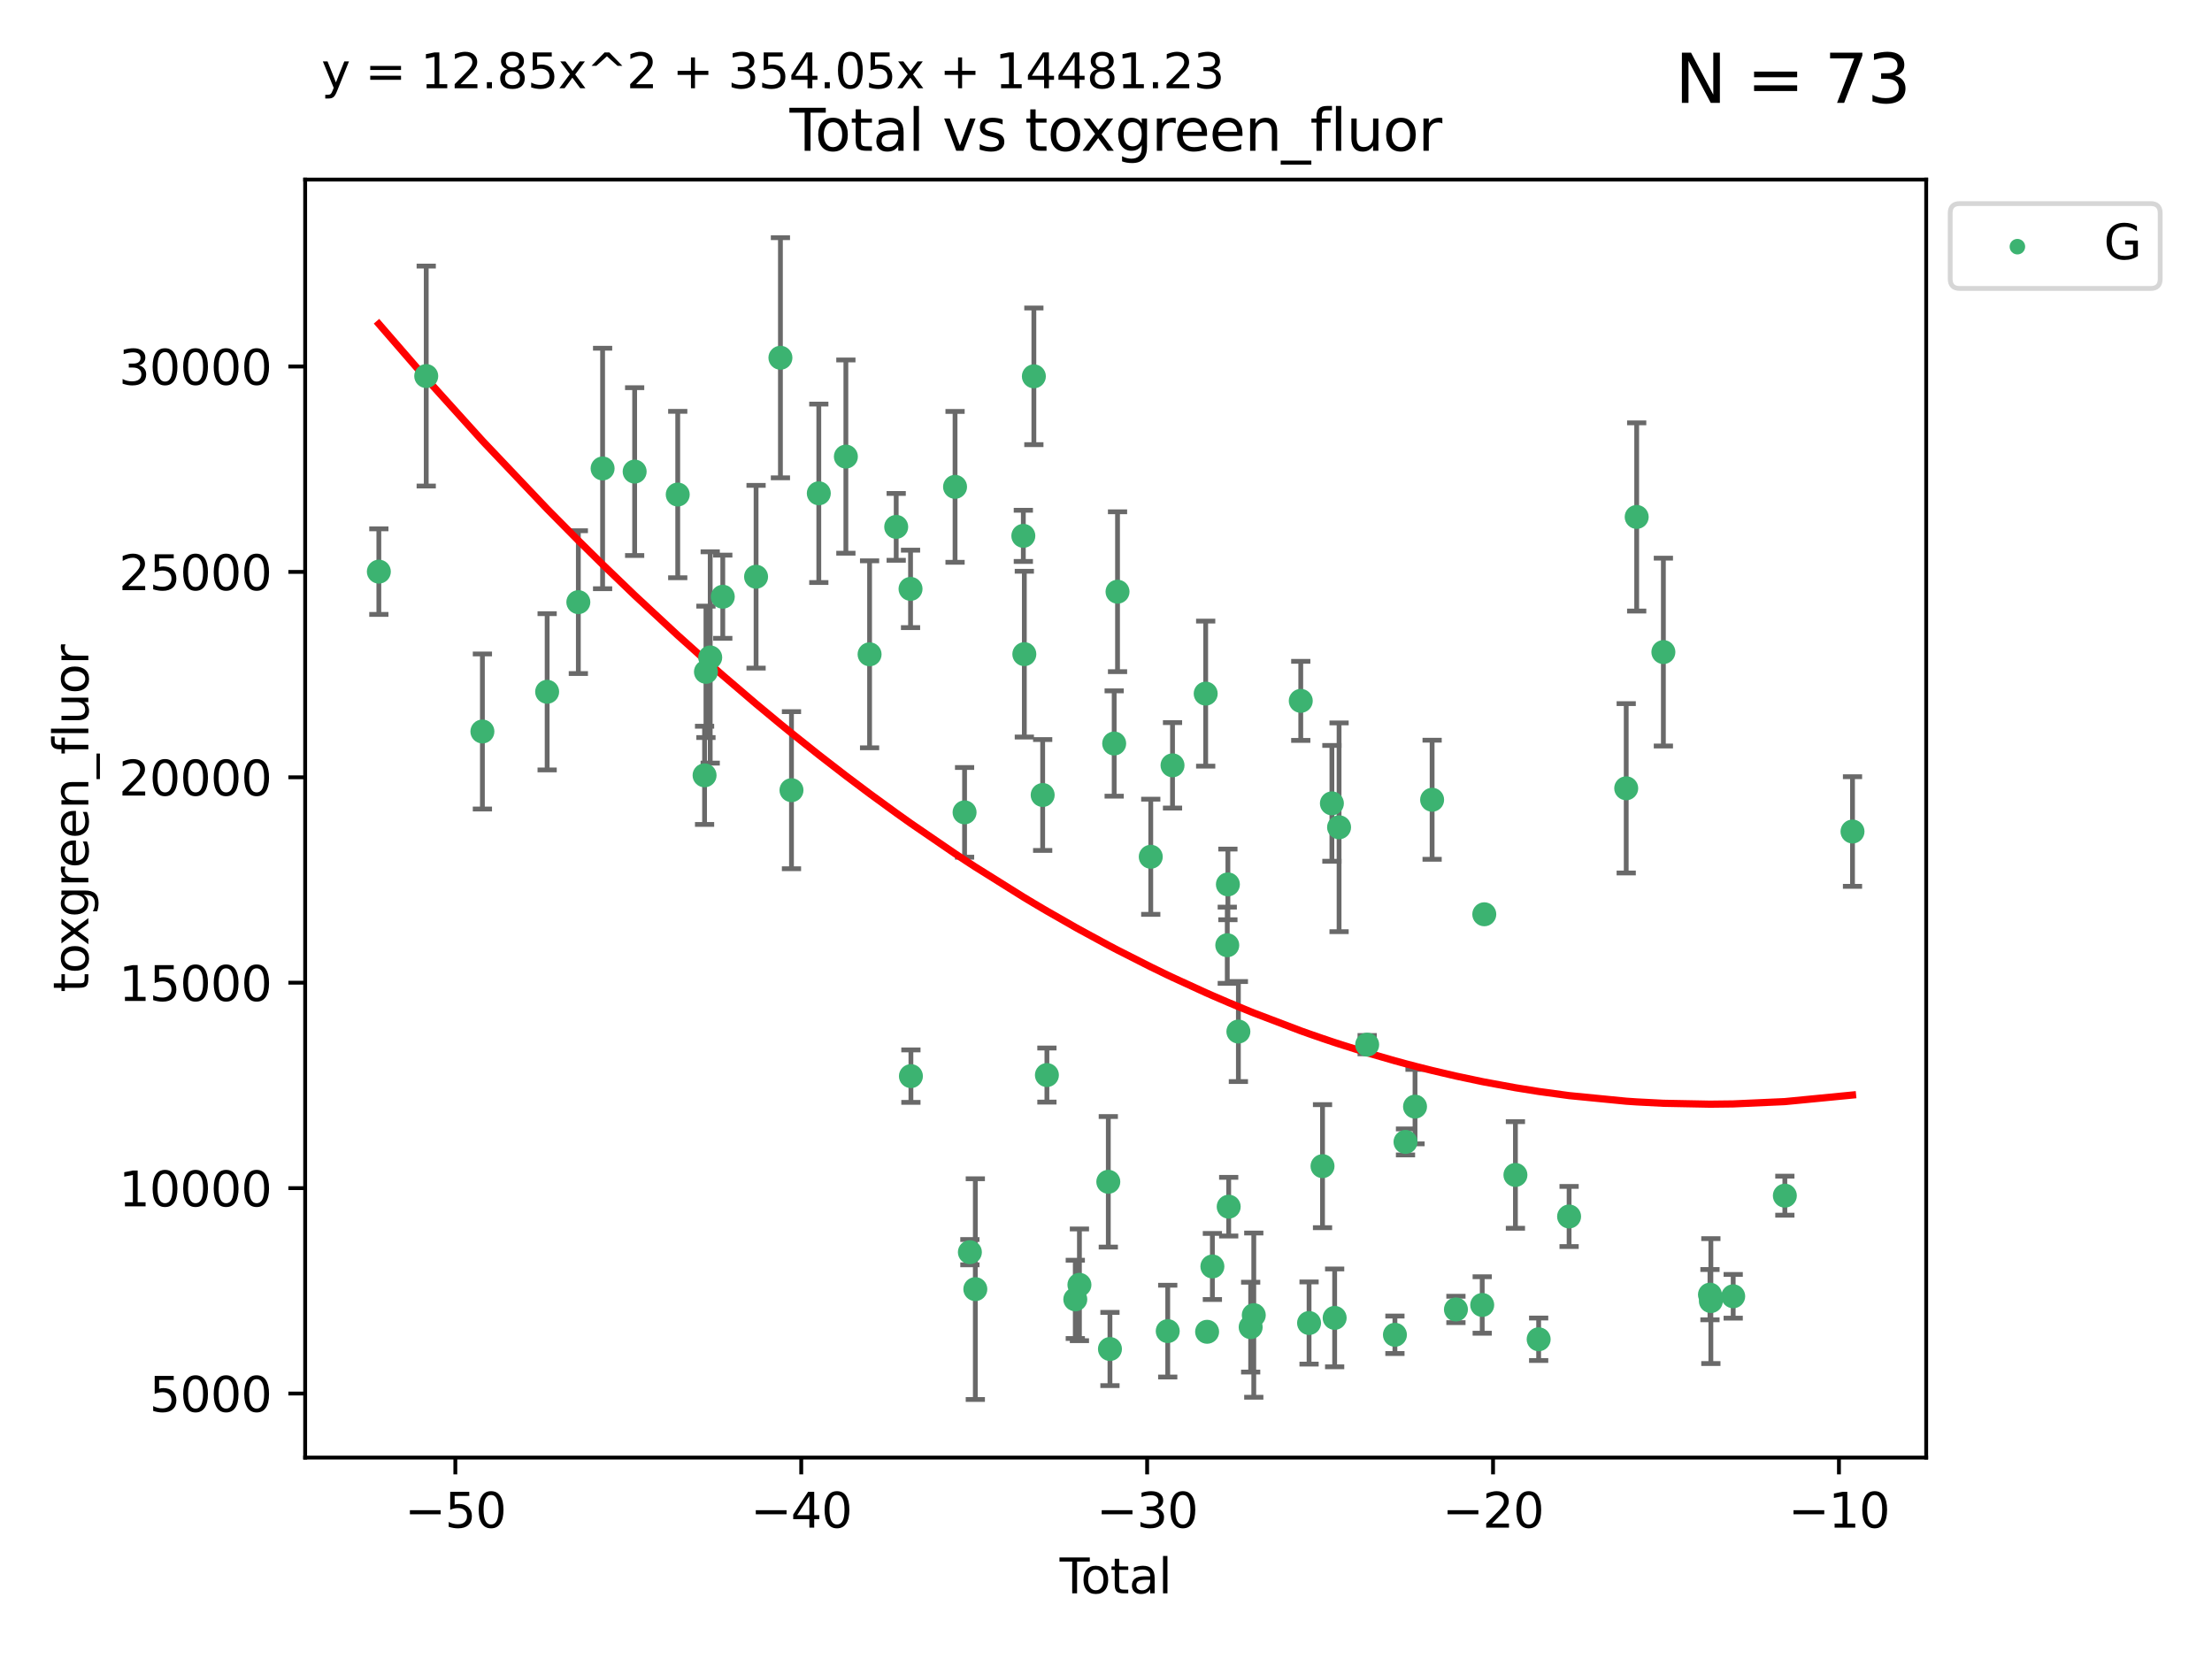 <?xml version="1.0" encoding="utf-8" standalone="no"?>
<!DOCTYPE svg PUBLIC "-//W3C//DTD SVG 1.1//EN"
  "http://www.w3.org/Graphics/SVG/1.1/DTD/svg11.dtd">
<svg xmlns:xlink="http://www.w3.org/1999/xlink" width="460.8pt" height="345.6pt" viewBox="0 0 460.8 345.6" xmlns="http://www.w3.org/2000/svg" version="1.1">
 <defs>
  <style type="text/css">*{stroke-linejoin: round; stroke-linecap: butt}</style>
 </defs>
 <g id="figure_1">
  <g id="patch_1">
   <path d="M 0 345.6 
L 460.8 345.6 
L 460.8 0 
L 0 0 
z
" style="fill: #ffffff"/>
  </g>
  <g id="axes_1">
   <g id="patch_2">
    <path d="M 63.571 303.64 
L 401.26 303.64 
L 401.26 37.411 
L 63.571 37.411 
z
" style="fill: #ffffff"/>
   </g>
   <g id="PathCollection_1">
    <defs>
     <path id="ma6e0d6c8f4" d="M 0 1.118 
C 0.297 1.118 0.581 1 0.791 0.791 
C 1 0.581 1.118 0.297 1.118 0 
C 1.118 -0.297 1 -0.581 0.791 -0.791 
C 0.581 -1 0.297 -1.118 0 -1.118 
C -0.297 -1.118 -0.581 -1 -0.791 -0.791 
C -1 -0.581 -1.118 -0.297 -1.118 0 
C -1.118 0.297 -1 0.581 -0.791 0.791 
C -0.581 1 -0.297 1.118 0 1.118 
z
" style="stroke: #3cb371"/>
    </defs>
    <g clip-path="url(#p714e64e20a)">
     <use xlink:href="#ma6e0d6c8f4" x="78.921" y="119.081" style="fill: #3cb371; stroke: #3cb371"/>
     <use xlink:href="#ma6e0d6c8f4" x="88.792" y="78.341" style="fill: #3cb371; stroke: #3cb371"/>
     <use xlink:href="#ma6e0d6c8f4" x="100.493" y="152.382" style="fill: #3cb371; stroke: #3cb371"/>
     <use xlink:href="#ma6e0d6c8f4" x="113.98" y="144.112" style="fill: #3cb371; stroke: #3cb371"/>
     <use xlink:href="#ma6e0d6c8f4" x="120.479" y="125.437" style="fill: #3cb371; stroke: #3cb371"/>
     <use xlink:href="#ma6e0d6c8f4" x="125.533" y="97.589" style="fill: #3cb371; stroke: #3cb371"/>
     <use xlink:href="#ma6e0d6c8f4" x="132.209" y="98.241" style="fill: #3cb371; stroke: #3cb371"/>
     <use xlink:href="#ma6e0d6c8f4" x="141.185" y="103.021" style="fill: #3cb371; stroke: #3cb371"/>
     <use xlink:href="#ma6e0d6c8f4" x="146.775" y="161.515" style="fill: #3cb371; stroke: #3cb371"/>
     <use xlink:href="#ma6e0d6c8f4" x="147.063" y="139.956" style="fill: #3cb371; stroke: #3cb371"/>
     <use xlink:href="#ma6e0d6c8f4" x="147.95" y="136.96" style="fill: #3cb371; stroke: #3cb371"/>
     <use xlink:href="#ma6e0d6c8f4" x="150.568" y="124.311" style="fill: #3cb371; stroke: #3cb371"/>
     <use xlink:href="#ma6e0d6c8f4" x="157.504" y="120.145" style="fill: #3cb371; stroke: #3cb371"/>
     <use xlink:href="#ma6e0d6c8f4" x="162.577" y="74.527" style="fill: #3cb371; stroke: #3cb371"/>
     <use xlink:href="#ma6e0d6c8f4" x="164.88" y="164.609" style="fill: #3cb371; stroke: #3cb371"/>
     <use xlink:href="#ma6e0d6c8f4" x="170.572" y="102.764" style="fill: #3cb371; stroke: #3cb371"/>
     <use xlink:href="#ma6e0d6c8f4" x="176.212" y="95.117" style="fill: #3cb371; stroke: #3cb371"/>
     <use xlink:href="#ma6e0d6c8f4" x="181.15" y="136.304" style="fill: #3cb371; stroke: #3cb371"/>
     <use xlink:href="#ma6e0d6c8f4" x="186.695" y="109.759" style="fill: #3cb371; stroke: #3cb371"/>
     <use xlink:href="#ma6e0d6c8f4" x="189.682" y="122.676" style="fill: #3cb371; stroke: #3cb371"/>
     <use xlink:href="#ma6e0d6c8f4" x="189.76" y="224.177" style="fill: #3cb371; stroke: #3cb371"/>
     <use xlink:href="#ma6e0d6c8f4" x="198.955" y="101.42" style="fill: #3cb371; stroke: #3cb371"/>
     <use xlink:href="#ma6e0d6c8f4" x="200.939" y="169.228" style="fill: #3cb371; stroke: #3cb371"/>
     <use xlink:href="#ma6e0d6c8f4" x="202.045" y="260.852" style="fill: #3cb371; stroke: #3cb371"/>
     <use xlink:href="#ma6e0d6c8f4" x="203.178" y="268.548" style="fill: #3cb371; stroke: #3cb371"/>
     <use xlink:href="#ma6e0d6c8f4" x="213.179" y="111.627" style="fill: #3cb371; stroke: #3cb371"/>
     <use xlink:href="#ma6e0d6c8f4" x="213.387" y="136.27" style="fill: #3cb371; stroke: #3cb371"/>
     <use xlink:href="#ma6e0d6c8f4" x="215.374" y="78.394" style="fill: #3cb371; stroke: #3cb371"/>
     <use xlink:href="#ma6e0d6c8f4" x="217.208" y="165.612" style="fill: #3cb371; stroke: #3cb371"/>
     <use xlink:href="#ma6e0d6c8f4" x="218.09" y="223.956" style="fill: #3cb371; stroke: #3cb371"/>
     <use xlink:href="#ma6e0d6c8f4" x="224.004" y="270.68" style="fill: #3cb371; stroke: #3cb371"/>
     <use xlink:href="#ma6e0d6c8f4" x="224.864" y="267.65" style="fill: #3cb371; stroke: #3cb371"/>
     <use xlink:href="#ma6e0d6c8f4" x="230.88" y="246.189" style="fill: #3cb371; stroke: #3cb371"/>
     <use xlink:href="#ma6e0d6c8f4" x="231.224" y="281.024" style="fill: #3cb371; stroke: #3cb371"/>
     <use xlink:href="#ma6e0d6c8f4" x="232.104" y="154.887" style="fill: #3cb371; stroke: #3cb371"/>
     <use xlink:href="#ma6e0d6c8f4" x="232.802" y="123.264" style="fill: #3cb371; stroke: #3cb371"/>
     <use xlink:href="#ma6e0d6c8f4" x="239.724" y="178.481" style="fill: #3cb371; stroke: #3cb371"/>
     <use xlink:href="#ma6e0d6c8f4" x="243.26" y="277.296" style="fill: #3cb371; stroke: #3cb371"/>
     <use xlink:href="#ma6e0d6c8f4" x="244.258" y="159.433" style="fill: #3cb371; stroke: #3cb371"/>
     <use xlink:href="#ma6e0d6c8f4" x="251.167" y="144.495" style="fill: #3cb371; stroke: #3cb371"/>
     <use xlink:href="#ma6e0d6c8f4" x="251.462" y="277.436" style="fill: #3cb371; stroke: #3cb371"/>
     <use xlink:href="#ma6e0d6c8f4" x="252.562" y="263.827" style="fill: #3cb371; stroke: #3cb371"/>
     <use xlink:href="#ma6e0d6c8f4" x="255.663" y="196.908" style="fill: #3cb371; stroke: #3cb371"/>
     <use xlink:href="#ma6e0d6c8f4" x="255.793" y="184.238" style="fill: #3cb371; stroke: #3cb371"/>
     <use xlink:href="#ma6e0d6c8f4" x="255.96" y="251.374" style="fill: #3cb371; stroke: #3cb371"/>
     <use xlink:href="#ma6e0d6c8f4" x="257.978" y="214.891" style="fill: #3cb371; stroke: #3cb371"/>
     <use xlink:href="#ma6e0d6c8f4" x="260.537" y="276.468" style="fill: #3cb371; stroke: #3cb371"/>
     <use xlink:href="#ma6e0d6c8f4" x="261.185" y="273.967" style="fill: #3cb371; stroke: #3cb371"/>
     <use xlink:href="#ma6e0d6c8f4" x="270.973" y="146.002" style="fill: #3cb371; stroke: #3cb371"/>
     <use xlink:href="#ma6e0d6c8f4" x="272.702" y="275.609" style="fill: #3cb371; stroke: #3cb371"/>
     <use xlink:href="#ma6e0d6c8f4" x="275.505" y="242.933" style="fill: #3cb371; stroke: #3cb371"/>
     <use xlink:href="#ma6e0d6c8f4" x="277.458" y="167.356" style="fill: #3cb371; stroke: #3cb371"/>
     <use xlink:href="#ma6e0d6c8f4" x="278.033" y="274.539" style="fill: #3cb371; stroke: #3cb371"/>
     <use xlink:href="#ma6e0d6c8f4" x="278.954" y="172.338" style="fill: #3cb371; stroke: #3cb371"/>
     <use xlink:href="#ma6e0d6c8f4" x="284.806" y="217.622" style="fill: #3cb371; stroke: #3cb371"/>
     <use xlink:href="#ma6e0d6c8f4" x="290.588" y="278.06" style="fill: #3cb371; stroke: #3cb371"/>
     <use xlink:href="#ma6e0d6c8f4" x="292.792" y="237.884" style="fill: #3cb371; stroke: #3cb371"/>
     <use xlink:href="#ma6e0d6c8f4" x="294.777" y="230.529" style="fill: #3cb371; stroke: #3cb371"/>
     <use xlink:href="#ma6e0d6c8f4" x="298.336" y="166.603" style="fill: #3cb371; stroke: #3cb371"/>
     <use xlink:href="#ma6e0d6c8f4" x="303.298" y="272.783" style="fill: #3cb371; stroke: #3cb371"/>
     <use xlink:href="#ma6e0d6c8f4" x="308.772" y="271.848" style="fill: #3cb371; stroke: #3cb371"/>
     <use xlink:href="#ma6e0d6c8f4" x="309.203" y="190.46" style="fill: #3cb371; stroke: #3cb371"/>
     <use xlink:href="#ma6e0d6c8f4" x="315.691" y="244.763" style="fill: #3cb371; stroke: #3cb371"/>
     <use xlink:href="#ma6e0d6c8f4" x="320.531" y="278.996" style="fill: #3cb371; stroke: #3cb371"/>
     <use xlink:href="#ma6e0d6c8f4" x="326.871" y="253.416" style="fill: #3cb371; stroke: #3cb371"/>
     <use xlink:href="#ma6e0d6c8f4" x="338.77" y="164.215" style="fill: #3cb371; stroke: #3cb371"/>
     <use xlink:href="#ma6e0d6c8f4" x="340.952" y="107.688" style="fill: #3cb371; stroke: #3cb371"/>
     <use xlink:href="#ma6e0d6c8f4" x="346.513" y="135.838" style="fill: #3cb371; stroke: #3cb371"/>
     <use xlink:href="#ma6e0d6c8f4" x="356.217" y="269.698" style="fill: #3cb371; stroke: #3cb371"/>
     <use xlink:href="#ma6e0d6c8f4" x="356.405" y="271.04" style="fill: #3cb371; stroke: #3cb371"/>
     <use xlink:href="#ma6e0d6c8f4" x="361.057" y="270.041" style="fill: #3cb371; stroke: #3cb371"/>
     <use xlink:href="#ma6e0d6c8f4" x="371.817" y="249.079" style="fill: #3cb371; stroke: #3cb371"/>
     <use xlink:href="#ma6e0d6c8f4" x="385.911" y="173.22" style="fill: #3cb371; stroke: #3cb371"/>
    </g>
   </g>
   <g id="matplotlib.axis_1">
    <g id="xtick_1">
     <g id="line2d_1">
      <defs>
       <path id="m811408dd53" d="M 0 0 
L 0 3.5 
" style="stroke: #000000; stroke-width: 0.8"/>
      </defs>
      <g>
       <use xlink:href="#m811408dd53" x="94.856" y="303.64" style="stroke: #000000; stroke-width: 0.8"/>
      </g>
     </g>
     <g id="text_1">
      <!-- −50 -->
      <g transform="translate(84.304 318.238)scale(0.1 -0.1)">
       <defs>
        <path id="DejaVuSans-2212" d="M 678 2272 
L 4684 2272 
L 4684 1741 
L 678 1741 
L 678 2272 
z
" transform="scale(0.016)"/>
        <path id="DejaVuSans-35" d="M 691 4666 
L 3169 4666 
L 3169 4134 
L 1269 4134 
L 1269 2991 
Q 1406 3038 1543 3061 
Q 1681 3084 1819 3084 
Q 2600 3084 3056 2656 
Q 3513 2228 3513 1497 
Q 3513 744 3044 326 
Q 2575 -91 1722 -91 
Q 1428 -91 1123 -41 
Q 819 9 494 109 
L 494 744 
Q 775 591 1075 516 
Q 1375 441 1709 441 
Q 2250 441 2565 725 
Q 2881 1009 2881 1497 
Q 2881 1984 2565 2268 
Q 2250 2553 1709 2553 
Q 1456 2553 1204 2497 
Q 953 2441 691 2322 
L 691 4666 
z
" transform="scale(0.016)"/>
        <path id="DejaVuSans-30" d="M 2034 4250 
Q 1547 4250 1301 3770 
Q 1056 3291 1056 2328 
Q 1056 1369 1301 889 
Q 1547 409 2034 409 
Q 2525 409 2770 889 
Q 3016 1369 3016 2328 
Q 3016 3291 2770 3770 
Q 2525 4250 2034 4250 
z
M 2034 4750 
Q 2819 4750 3233 4129 
Q 3647 3509 3647 2328 
Q 3647 1150 3233 529 
Q 2819 -91 2034 -91 
Q 1250 -91 836 529 
Q 422 1150 422 2328 
Q 422 3509 836 4129 
Q 1250 4750 2034 4750 
z
" transform="scale(0.016)"/>
       </defs>
       <use xlink:href="#DejaVuSans-2212"/>
       <use xlink:href="#DejaVuSans-35" x="83.789"/>
       <use xlink:href="#DejaVuSans-30" x="147.412"/>
      </g>
     </g>
    </g>
    <g id="xtick_2">
     <g id="line2d_2">
      <g>
       <use xlink:href="#m811408dd53" x="166.914" y="303.64" style="stroke: #000000; stroke-width: 0.8"/>
      </g>
     </g>
     <g id="text_2">
      <!-- −40 -->
      <g transform="translate(156.361 318.238)scale(0.1 -0.1)">
       <defs>
        <path id="DejaVuSans-34" d="M 2419 4116 
L 825 1625 
L 2419 1625 
L 2419 4116 
z
M 2253 4666 
L 3047 4666 
L 3047 1625 
L 3713 1625 
L 3713 1100 
L 3047 1100 
L 3047 0 
L 2419 0 
L 2419 1100 
L 313 1100 
L 313 1709 
L 2253 4666 
z
" transform="scale(0.016)"/>
       </defs>
       <use xlink:href="#DejaVuSans-2212"/>
       <use xlink:href="#DejaVuSans-34" x="83.789"/>
       <use xlink:href="#DejaVuSans-30" x="147.412"/>
      </g>
     </g>
    </g>
    <g id="xtick_3">
     <g id="line2d_3">
      <g>
       <use xlink:href="#m811408dd53" x="238.971" y="303.64" style="stroke: #000000; stroke-width: 0.8"/>
      </g>
     </g>
     <g id="text_3">
      <!-- −30 -->
      <g transform="translate(228.419 318.238)scale(0.1 -0.1)">
       <defs>
        <path id="DejaVuSans-33" d="M 2597 2516 
Q 3050 2419 3304 2112 
Q 3559 1806 3559 1356 
Q 3559 666 3084 287 
Q 2609 -91 1734 -91 
Q 1441 -91 1130 -33 
Q 819 25 488 141 
L 488 750 
Q 750 597 1062 519 
Q 1375 441 1716 441 
Q 2309 441 2620 675 
Q 2931 909 2931 1356 
Q 2931 1769 2642 2001 
Q 2353 2234 1838 2234 
L 1294 2234 
L 1294 2753 
L 1863 2753 
Q 2328 2753 2575 2939 
Q 2822 3125 2822 3475 
Q 2822 3834 2567 4026 
Q 2313 4219 1838 4219 
Q 1578 4219 1281 4162 
Q 984 4106 628 3988 
L 628 4550 
Q 988 4650 1302 4700 
Q 1616 4750 1894 4750 
Q 2613 4750 3031 4423 
Q 3450 4097 3450 3541 
Q 3450 3153 3228 2886 
Q 3006 2619 2597 2516 
z
" transform="scale(0.016)"/>
       </defs>
       <use xlink:href="#DejaVuSans-2212"/>
       <use xlink:href="#DejaVuSans-33" x="83.789"/>
       <use xlink:href="#DejaVuSans-30" x="147.412"/>
      </g>
     </g>
    </g>
    <g id="xtick_4">
     <g id="line2d_4">
      <g>
       <use xlink:href="#m811408dd53" x="311.029" y="303.64" style="stroke: #000000; stroke-width: 0.8"/>
      </g>
     </g>
     <g id="text_4">
      <!-- −20 -->
      <g transform="translate(300.476 318.238)scale(0.1 -0.1)">
       <defs>
        <path id="DejaVuSans-32" d="M 1228 531 
L 3431 531 
L 3431 0 
L 469 0 
L 469 531 
Q 828 903 1448 1529 
Q 2069 2156 2228 2338 
Q 2531 2678 2651 2914 
Q 2772 3150 2772 3378 
Q 2772 3750 2511 3984 
Q 2250 4219 1831 4219 
Q 1534 4219 1204 4116 
Q 875 4013 500 3803 
L 500 4441 
Q 881 4594 1212 4672 
Q 1544 4750 1819 4750 
Q 2544 4750 2975 4387 
Q 3406 4025 3406 3419 
Q 3406 3131 3298 2873 
Q 3191 2616 2906 2266 
Q 2828 2175 2409 1742 
Q 1991 1309 1228 531 
z
" transform="scale(0.016)"/>
       </defs>
       <use xlink:href="#DejaVuSans-2212"/>
       <use xlink:href="#DejaVuSans-32" x="83.789"/>
       <use xlink:href="#DejaVuSans-30" x="147.412"/>
      </g>
     </g>
    </g>
    <g id="xtick_5">
     <g id="line2d_5">
      <g>
       <use xlink:href="#m811408dd53" x="383.086" y="303.64" style="stroke: #000000; stroke-width: 0.8"/>
      </g>
     </g>
     <g id="text_5">
      <!-- −10 -->
      <g transform="translate(372.534 318.238)scale(0.1 -0.1)">
       <defs>
        <path id="DejaVuSans-31" d="M 794 531 
L 1825 531 
L 1825 4091 
L 703 3866 
L 703 4441 
L 1819 4666 
L 2450 4666 
L 2450 531 
L 3481 531 
L 3481 0 
L 794 0 
L 794 531 
z
" transform="scale(0.016)"/>
       </defs>
       <use xlink:href="#DejaVuSans-2212"/>
       <use xlink:href="#DejaVuSans-31" x="83.789"/>
       <use xlink:href="#DejaVuSans-30" x="147.412"/>
      </g>
     </g>
    </g>
    <g id="text_6">
     <!-- Total -->
     <g transform="translate(220.739 331.917)scale(0.1 -0.1)">
      <defs>
       <path id="DejaVuSans-54" d="M -19 4666 
L 3928 4666 
L 3928 4134 
L 2272 4134 
L 2272 0 
L 1638 0 
L 1638 4134 
L -19 4134 
L -19 4666 
z
" transform="scale(0.016)"/>
       <path id="DejaVuSans-6f" d="M 1959 3097 
Q 1497 3097 1228 2736 
Q 959 2375 959 1747 
Q 959 1119 1226 758 
Q 1494 397 1959 397 
Q 2419 397 2687 759 
Q 2956 1122 2956 1747 
Q 2956 2369 2687 2733 
Q 2419 3097 1959 3097 
z
M 1959 3584 
Q 2709 3584 3137 3096 
Q 3566 2609 3566 1747 
Q 3566 888 3137 398 
Q 2709 -91 1959 -91 
Q 1206 -91 779 398 
Q 353 888 353 1747 
Q 353 2609 779 3096 
Q 1206 3584 1959 3584 
z
" transform="scale(0.016)"/>
       <path id="DejaVuSans-74" d="M 1172 4494 
L 1172 3500 
L 2356 3500 
L 2356 3053 
L 1172 3053 
L 1172 1153 
Q 1172 725 1289 603 
Q 1406 481 1766 481 
L 2356 481 
L 2356 0 
L 1766 0 
Q 1100 0 847 248 
Q 594 497 594 1153 
L 594 3053 
L 172 3053 
L 172 3500 
L 594 3500 
L 594 4494 
L 1172 4494 
z
" transform="scale(0.016)"/>
       <path id="DejaVuSans-61" d="M 2194 1759 
Q 1497 1759 1228 1600 
Q 959 1441 959 1056 
Q 959 750 1161 570 
Q 1363 391 1709 391 
Q 2188 391 2477 730 
Q 2766 1069 2766 1631 
L 2766 1759 
L 2194 1759 
z
M 3341 1997 
L 3341 0 
L 2766 0 
L 2766 531 
Q 2569 213 2275 61 
Q 1981 -91 1556 -91 
Q 1019 -91 701 211 
Q 384 513 384 1019 
Q 384 1609 779 1909 
Q 1175 2209 1959 2209 
L 2766 2209 
L 2766 2266 
Q 2766 2663 2505 2880 
Q 2244 3097 1772 3097 
Q 1472 3097 1187 3025 
Q 903 2953 641 2809 
L 641 3341 
Q 956 3463 1253 3523 
Q 1550 3584 1831 3584 
Q 2591 3584 2966 3190 
Q 3341 2797 3341 1997 
z
" transform="scale(0.016)"/>
       <path id="DejaVuSans-6c" d="M 603 4863 
L 1178 4863 
L 1178 0 
L 603 0 
L 603 4863 
z
" transform="scale(0.016)"/>
      </defs>
      <use xlink:href="#DejaVuSans-54"/>
      <use xlink:href="#DejaVuSans-6f" x="44.084"/>
      <use xlink:href="#DejaVuSans-74" x="105.266"/>
      <use xlink:href="#DejaVuSans-61" x="144.475"/>
      <use xlink:href="#DejaVuSans-6c" x="205.754"/>
     </g>
    </g>
   </g>
   <g id="matplotlib.axis_2">
    <g id="ytick_1">
     <g id="line2d_6">
      <defs>
       <path id="mbd684ea7fa" d="M 0 0 
L -3.5 0 
" style="stroke: #000000; stroke-width: 0.8"/>
      </defs>
      <g>
       <use xlink:href="#mbd684ea7fa" x="63.571" y="290.297" style="stroke: #000000; stroke-width: 0.8"/>
      </g>
     </g>
     <g id="text_7">
      <!-- 5000 -->
      <g transform="translate(31.121 294.096)scale(0.1 -0.1)">
       <use xlink:href="#DejaVuSans-35"/>
       <use xlink:href="#DejaVuSans-30" x="63.623"/>
       <use xlink:href="#DejaVuSans-30" x="127.246"/>
       <use xlink:href="#DejaVuSans-30" x="190.869"/>
      </g>
     </g>
    </g>
    <g id="ytick_2">
     <g id="line2d_7">
      <g>
       <use xlink:href="#mbd684ea7fa" x="63.571" y="247.507" style="stroke: #000000; stroke-width: 0.8"/>
      </g>
     </g>
     <g id="text_8">
      <!-- 10000 -->
      <g transform="translate(24.759 251.306)scale(0.1 -0.1)">
       <use xlink:href="#DejaVuSans-31"/>
       <use xlink:href="#DejaVuSans-30" x="63.623"/>
       <use xlink:href="#DejaVuSans-30" x="127.246"/>
       <use xlink:href="#DejaVuSans-30" x="190.869"/>
       <use xlink:href="#DejaVuSans-30" x="254.492"/>
      </g>
     </g>
    </g>
    <g id="ytick_3">
     <g id="line2d_8">
      <g>
       <use xlink:href="#mbd684ea7fa" x="63.571" y="204.717" style="stroke: #000000; stroke-width: 0.8"/>
      </g>
     </g>
     <g id="text_9">
      <!-- 15000 -->
      <g transform="translate(24.759 208.516)scale(0.1 -0.1)">
       <use xlink:href="#DejaVuSans-31"/>
       <use xlink:href="#DejaVuSans-35" x="63.623"/>
       <use xlink:href="#DejaVuSans-30" x="127.246"/>
       <use xlink:href="#DejaVuSans-30" x="190.869"/>
       <use xlink:href="#DejaVuSans-30" x="254.492"/>
      </g>
     </g>
    </g>
    <g id="ytick_4">
     <g id="line2d_9">
      <g>
       <use xlink:href="#mbd684ea7fa" x="63.571" y="161.927" style="stroke: #000000; stroke-width: 0.8"/>
      </g>
     </g>
     <g id="text_10">
      <!-- 20000 -->
      <g transform="translate(24.759 165.726)scale(0.1 -0.1)">
       <use xlink:href="#DejaVuSans-32"/>
       <use xlink:href="#DejaVuSans-30" x="63.623"/>
       <use xlink:href="#DejaVuSans-30" x="127.246"/>
       <use xlink:href="#DejaVuSans-30" x="190.869"/>
       <use xlink:href="#DejaVuSans-30" x="254.492"/>
      </g>
     </g>
    </g>
    <g id="ytick_5">
     <g id="line2d_10">
      <g>
       <use xlink:href="#mbd684ea7fa" x="63.571" y="119.136" style="stroke: #000000; stroke-width: 0.8"/>
      </g>
     </g>
     <g id="text_11">
      <!-- 25000 -->
      <g transform="translate(24.759 122.936)scale(0.1 -0.1)">
       <use xlink:href="#DejaVuSans-32"/>
       <use xlink:href="#DejaVuSans-35" x="63.623"/>
       <use xlink:href="#DejaVuSans-30" x="127.246"/>
       <use xlink:href="#DejaVuSans-30" x="190.869"/>
       <use xlink:href="#DejaVuSans-30" x="254.492"/>
      </g>
     </g>
    </g>
    <g id="ytick_6">
     <g id="line2d_11">
      <g>
       <use xlink:href="#mbd684ea7fa" x="63.571" y="76.346" style="stroke: #000000; stroke-width: 0.8"/>
      </g>
     </g>
     <g id="text_12">
      <!-- 30000 -->
      <g transform="translate(24.759 80.146)scale(0.1 -0.1)">
       <use xlink:href="#DejaVuSans-33"/>
       <use xlink:href="#DejaVuSans-30" x="63.623"/>
       <use xlink:href="#DejaVuSans-30" x="127.246"/>
       <use xlink:href="#DejaVuSans-30" x="190.869"/>
       <use xlink:href="#DejaVuSans-30" x="254.492"/>
      </g>
     </g>
    </g>
    <g id="text_13">
     <!-- toxgreen_fluor -->
     <g transform="translate(18.401 206.72)rotate(-90)scale(0.1 -0.1)">
      <defs>
       <path id="DejaVuSans-78" d="M 3513 3500 
L 2247 1797 
L 3578 0 
L 2900 0 
L 1881 1375 
L 863 0 
L 184 0 
L 1544 1831 
L 300 3500 
L 978 3500 
L 1906 2253 
L 2834 3500 
L 3513 3500 
z
" transform="scale(0.016)"/>
       <path id="DejaVuSans-67" d="M 2906 1791 
Q 2906 2416 2648 2759 
Q 2391 3103 1925 3103 
Q 1463 3103 1205 2759 
Q 947 2416 947 1791 
Q 947 1169 1205 825 
Q 1463 481 1925 481 
Q 2391 481 2648 825 
Q 2906 1169 2906 1791 
z
M 3481 434 
Q 3481 -459 3084 -895 
Q 2688 -1331 1869 -1331 
Q 1566 -1331 1297 -1286 
Q 1028 -1241 775 -1147 
L 775 -588 
Q 1028 -725 1275 -790 
Q 1522 -856 1778 -856 
Q 2344 -856 2625 -561 
Q 2906 -266 2906 331 
L 2906 616 
Q 2728 306 2450 153 
Q 2172 0 1784 0 
Q 1141 0 747 490 
Q 353 981 353 1791 
Q 353 2603 747 3093 
Q 1141 3584 1784 3584 
Q 2172 3584 2450 3431 
Q 2728 3278 2906 2969 
L 2906 3500 
L 3481 3500 
L 3481 434 
z
" transform="scale(0.016)"/>
       <path id="DejaVuSans-72" d="M 2631 2963 
Q 2534 3019 2420 3045 
Q 2306 3072 2169 3072 
Q 1681 3072 1420 2755 
Q 1159 2438 1159 1844 
L 1159 0 
L 581 0 
L 581 3500 
L 1159 3500 
L 1159 2956 
Q 1341 3275 1631 3429 
Q 1922 3584 2338 3584 
Q 2397 3584 2469 3576 
Q 2541 3569 2628 3553 
L 2631 2963 
z
" transform="scale(0.016)"/>
       <path id="DejaVuSans-65" d="M 3597 1894 
L 3597 1613 
L 953 1613 
Q 991 1019 1311 708 
Q 1631 397 2203 397 
Q 2534 397 2845 478 
Q 3156 559 3463 722 
L 3463 178 
Q 3153 47 2828 -22 
Q 2503 -91 2169 -91 
Q 1331 -91 842 396 
Q 353 884 353 1716 
Q 353 2575 817 3079 
Q 1281 3584 2069 3584 
Q 2775 3584 3186 3129 
Q 3597 2675 3597 1894 
z
M 3022 2063 
Q 3016 2534 2758 2815 
Q 2500 3097 2075 3097 
Q 1594 3097 1305 2825 
Q 1016 2553 972 2059 
L 3022 2063 
z
" transform="scale(0.016)"/>
       <path id="DejaVuSans-6e" d="M 3513 2113 
L 3513 0 
L 2938 0 
L 2938 2094 
Q 2938 2591 2744 2837 
Q 2550 3084 2163 3084 
Q 1697 3084 1428 2787 
Q 1159 2491 1159 1978 
L 1159 0 
L 581 0 
L 581 3500 
L 1159 3500 
L 1159 2956 
Q 1366 3272 1645 3428 
Q 1925 3584 2291 3584 
Q 2894 3584 3203 3211 
Q 3513 2838 3513 2113 
z
" transform="scale(0.016)"/>
       <path id="DejaVuSans-5f" d="M 3263 -1063 
L 3263 -1509 
L -63 -1509 
L -63 -1063 
L 3263 -1063 
z
" transform="scale(0.016)"/>
       <path id="DejaVuSans-66" d="M 2375 4863 
L 2375 4384 
L 1825 4384 
Q 1516 4384 1395 4259 
Q 1275 4134 1275 3809 
L 1275 3500 
L 2222 3500 
L 2222 3053 
L 1275 3053 
L 1275 0 
L 697 0 
L 697 3053 
L 147 3053 
L 147 3500 
L 697 3500 
L 697 3744 
Q 697 4328 969 4595 
Q 1241 4863 1831 4863 
L 2375 4863 
z
" transform="scale(0.016)"/>
       <path id="DejaVuSans-75" d="M 544 1381 
L 544 3500 
L 1119 3500 
L 1119 1403 
Q 1119 906 1312 657 
Q 1506 409 1894 409 
Q 2359 409 2629 706 
Q 2900 1003 2900 1516 
L 2900 3500 
L 3475 3500 
L 3475 0 
L 2900 0 
L 2900 538 
Q 2691 219 2414 64 
Q 2138 -91 1772 -91 
Q 1169 -91 856 284 
Q 544 659 544 1381 
z
M 1991 3584 
L 1991 3584 
z
" transform="scale(0.016)"/>
      </defs>
      <use xlink:href="#DejaVuSans-74"/>
      <use xlink:href="#DejaVuSans-6f" x="39.209"/>
      <use xlink:href="#DejaVuSans-78" x="97.266"/>
      <use xlink:href="#DejaVuSans-67" x="156.445"/>
      <use xlink:href="#DejaVuSans-72" x="219.922"/>
      <use xlink:href="#DejaVuSans-65" x="258.785"/>
      <use xlink:href="#DejaVuSans-65" x="320.309"/>
      <use xlink:href="#DejaVuSans-6e" x="381.832"/>
      <use xlink:href="#DejaVuSans-5f" x="445.211"/>
      <use xlink:href="#DejaVuSans-66" x="495.211"/>
      <use xlink:href="#DejaVuSans-6c" x="530.416"/>
      <use xlink:href="#DejaVuSans-75" x="558.199"/>
      <use xlink:href="#DejaVuSans-6f" x="621.578"/>
      <use xlink:href="#DejaVuSans-72" x="682.76"/>
     </g>
    </g>
   </g>
   <g id="LineCollection_1">
    <path d="M 78.921 127.994 
L 78.921 110.168 
" clip-path="url(#p714e64e20a)" style="fill: none; stroke: #696969"/>
    <path d="M 88.792 101.251 
L 88.792 55.431 
" clip-path="url(#p714e64e20a)" style="fill: none; stroke: #696969"/>
    <path d="M 100.493 168.53 
L 100.493 136.235 
" clip-path="url(#p714e64e20a)" style="fill: none; stroke: #696969"/>
    <path d="M 113.98 160.386 
L 113.98 127.837 
" clip-path="url(#p714e64e20a)" style="fill: none; stroke: #696969"/>
    <path d="M 120.479 140.311 
L 120.479 110.564 
" clip-path="url(#p714e64e20a)" style="fill: none; stroke: #696969"/>
    <path d="M 125.533 122.638 
L 125.533 72.54 
" clip-path="url(#p714e64e20a)" style="fill: none; stroke: #696969"/>
    <path d="M 132.209 115.721 
L 132.209 80.762 
" clip-path="url(#p714e64e20a)" style="fill: none; stroke: #696969"/>
    <path d="M 141.185 120.353 
L 141.185 85.69 
" clip-path="url(#p714e64e20a)" style="fill: none; stroke: #696969"/>
    <path d="M 146.775 171.74 
L 146.775 151.29 
" clip-path="url(#p714e64e20a)" style="fill: none; stroke: #696969"/>
    <path d="M 147.063 153.639 
L 147.063 126.273 
" clip-path="url(#p714e64e20a)" style="fill: none; stroke: #696969"/>
    <path d="M 147.95 158.972 
L 147.95 114.948 
" clip-path="url(#p714e64e20a)" style="fill: none; stroke: #696969"/>
    <path d="M 150.568 132.977 
L 150.568 115.644 
" clip-path="url(#p714e64e20a)" style="fill: none; stroke: #696969"/>
    <path d="M 157.504 139.181 
L 157.504 101.11 
" clip-path="url(#p714e64e20a)" style="fill: none; stroke: #696969"/>
    <path d="M 162.577 99.542 
L 162.577 49.513 
" clip-path="url(#p714e64e20a)" style="fill: none; stroke: #696969"/>
    <path d="M 164.88 180.968 
L 164.88 148.249 
" clip-path="url(#p714e64e20a)" style="fill: none; stroke: #696969"/>
    <path d="M 170.572 121.352 
L 170.572 84.176 
" clip-path="url(#p714e64e20a)" style="fill: none; stroke: #696969"/>
    <path d="M 176.212 115.244 
L 176.212 74.99 
" clip-path="url(#p714e64e20a)" style="fill: none; stroke: #696969"/>
    <path d="M 181.15 155.784 
L 181.15 116.824 
" clip-path="url(#p714e64e20a)" style="fill: none; stroke: #696969"/>
    <path d="M 186.695 116.719 
L 186.695 102.799 
" clip-path="url(#p714e64e20a)" style="fill: none; stroke: #696969"/>
    <path d="M 189.682 130.743 
L 189.682 114.61 
" clip-path="url(#p714e64e20a)" style="fill: none; stroke: #696969"/>
    <path d="M 189.76 229.641 
L 189.76 218.713 
" clip-path="url(#p714e64e20a)" style="fill: none; stroke: #696969"/>
    <path d="M 198.955 117.132 
L 198.955 85.708 
" clip-path="url(#p714e64e20a)" style="fill: none; stroke: #696969"/>
    <path d="M 200.939 178.57 
L 200.939 159.886 
" clip-path="url(#p714e64e20a)" style="fill: none; stroke: #696969"/>
    <path d="M 202.045 263.488 
L 202.045 258.216 
" clip-path="url(#p714e64e20a)" style="fill: none; stroke: #696969"/>
    <path d="M 203.178 291.539 
L 203.178 245.558 
" clip-path="url(#p714e64e20a)" style="fill: none; stroke: #696969"/>
    <path d="M 213.179 116.956 
L 213.179 106.298 
" clip-path="url(#p714e64e20a)" style="fill: none; stroke: #696969"/>
    <path d="M 213.387 153.54 
L 213.387 119.001 
" clip-path="url(#p714e64e20a)" style="fill: none; stroke: #696969"/>
    <path d="M 215.374 92.626 
L 215.374 64.162 
" clip-path="url(#p714e64e20a)" style="fill: none; stroke: #696969"/>
    <path d="M 217.208 177.16 
L 217.208 154.064 
" clip-path="url(#p714e64e20a)" style="fill: none; stroke: #696969"/>
    <path d="M 218.09 229.59 
L 218.09 218.322 
" clip-path="url(#p714e64e20a)" style="fill: none; stroke: #696969"/>
    <path d="M 224.004 278.834 
L 224.004 262.526 
" clip-path="url(#p714e64e20a)" style="fill: none; stroke: #696969"/>
    <path d="M 224.864 279.286 
L 224.864 256.015 
" clip-path="url(#p714e64e20a)" style="fill: none; stroke: #696969"/>
    <path d="M 230.88 259.783 
L 230.88 232.595 
" clip-path="url(#p714e64e20a)" style="fill: none; stroke: #696969"/>
    <path d="M 231.224 288.654 
L 231.224 273.394 
" clip-path="url(#p714e64e20a)" style="fill: none; stroke: #696969"/>
    <path d="M 232.104 165.857 
L 232.104 143.917 
" clip-path="url(#p714e64e20a)" style="fill: none; stroke: #696969"/>
    <path d="M 232.802 139.913 
L 232.802 106.614 
" clip-path="url(#p714e64e20a)" style="fill: none; stroke: #696969"/>
    <path d="M 239.724 190.475 
L 239.724 166.488 
" clip-path="url(#p714e64e20a)" style="fill: none; stroke: #696969"/>
    <path d="M 243.26 286.855 
L 243.26 267.738 
" clip-path="url(#p714e64e20a)" style="fill: none; stroke: #696969"/>
    <path d="M 244.258 168.333 
L 244.258 150.534 
" clip-path="url(#p714e64e20a)" style="fill: none; stroke: #696969"/>
    <path d="M 251.167 159.601 
L 251.167 129.388 
" clip-path="url(#p714e64e20a)" style="fill: none; stroke: #696969"/>
    <path d="M 251.462 278.163 
L 251.462 276.709 
" clip-path="url(#p714e64e20a)" style="fill: none; stroke: #696969"/>
    <path d="M 252.562 270.707 
L 252.562 256.947 
" clip-path="url(#p714e64e20a)" style="fill: none; stroke: #696969"/>
    <path d="M 255.663 204.844 
L 255.663 188.973 
" clip-path="url(#p714e64e20a)" style="fill: none; stroke: #696969"/>
    <path d="M 255.793 191.599 
L 255.793 176.876 
" clip-path="url(#p714e64e20a)" style="fill: none; stroke: #696969"/>
    <path d="M 255.96 257.483 
L 255.96 245.265 
" clip-path="url(#p714e64e20a)" style="fill: none; stroke: #696969"/>
    <path d="M 257.978 225.31 
L 257.978 204.472 
" clip-path="url(#p714e64e20a)" style="fill: none; stroke: #696969"/>
    <path d="M 260.537 285.826 
L 260.537 267.11 
" clip-path="url(#p714e64e20a)" style="fill: none; stroke: #696969"/>
    <path d="M 261.185 291.07 
L 261.185 256.865 
" clip-path="url(#p714e64e20a)" style="fill: none; stroke: #696969"/>
    <path d="M 270.973 154.239 
L 270.973 137.765 
" clip-path="url(#p714e64e20a)" style="fill: none; stroke: #696969"/>
    <path d="M 272.702 284.166 
L 272.702 267.053 
" clip-path="url(#p714e64e20a)" style="fill: none; stroke: #696969"/>
    <path d="M 275.505 255.748 
L 275.505 230.118 
" clip-path="url(#p714e64e20a)" style="fill: none; stroke: #696969"/>
    <path d="M 277.458 179.419 
L 277.458 155.293 
" clip-path="url(#p714e64e20a)" style="fill: none; stroke: #696969"/>
    <path d="M 278.033 284.732 
L 278.033 264.346 
" clip-path="url(#p714e64e20a)" style="fill: none; stroke: #696969"/>
    <path d="M 278.954 194.085 
L 278.954 150.592 
" clip-path="url(#p714e64e20a)" style="fill: none; stroke: #696969"/>
    <path d="M 284.806 219.535 
L 284.806 215.708 
" clip-path="url(#p714e64e20a)" style="fill: none; stroke: #696969"/>
    <path d="M 290.588 281.96 
L 290.588 274.159 
" clip-path="url(#p714e64e20a)" style="fill: none; stroke: #696969"/>
    <path d="M 292.792 240.591 
L 292.792 235.176 
" clip-path="url(#p714e64e20a)" style="fill: none; stroke: #696969"/>
    <path d="M 294.777 238.283 
L 294.777 222.776 
" clip-path="url(#p714e64e20a)" style="fill: none; stroke: #696969"/>
    <path d="M 298.336 179.008 
L 298.336 154.198 
" clip-path="url(#p714e64e20a)" style="fill: none; stroke: #696969"/>
    <path d="M 303.298 275.529 
L 303.298 270.037 
" clip-path="url(#p714e64e20a)" style="fill: none; stroke: #696969"/>
    <path d="M 308.772 277.732 
L 308.772 265.964 
" clip-path="url(#p714e64e20a)" style="fill: none; stroke: #696969"/>
    <path d="M 309.203 191.257 
L 309.203 189.662 
" clip-path="url(#p714e64e20a)" style="fill: none; stroke: #696969"/>
    <path d="M 315.691 255.868 
L 315.691 233.659 
" clip-path="url(#p714e64e20a)" style="fill: none; stroke: #696969"/>
    <path d="M 320.531 283.418 
L 320.531 274.573 
" clip-path="url(#p714e64e20a)" style="fill: none; stroke: #696969"/>
    <path d="M 326.871 259.674 
L 326.871 247.159 
" clip-path="url(#p714e64e20a)" style="fill: none; stroke: #696969"/>
    <path d="M 338.77 181.857 
L 338.77 146.573 
" clip-path="url(#p714e64e20a)" style="fill: none; stroke: #696969"/>
    <path d="M 340.952 127.291 
L 340.952 88.086 
" clip-path="url(#p714e64e20a)" style="fill: none; stroke: #696969"/>
    <path d="M 346.513 155.406 
L 346.513 116.271 
" clip-path="url(#p714e64e20a)" style="fill: none; stroke: #696969"/>
    <path d="M 356.217 274.936 
L 356.217 264.46 
" clip-path="url(#p714e64e20a)" style="fill: none; stroke: #696969"/>
    <path d="M 356.405 284.048 
L 356.405 258.032 
" clip-path="url(#p714e64e20a)" style="fill: none; stroke: #696969"/>
    <path d="M 361.057 274.59 
L 361.057 265.492 
" clip-path="url(#p714e64e20a)" style="fill: none; stroke: #696969"/>
    <path d="M 371.817 253.145 
L 371.817 245.013 
" clip-path="url(#p714e64e20a)" style="fill: none; stroke: #696969"/>
    <path d="M 385.911 184.641 
L 385.911 161.799 
" clip-path="url(#p714e64e20a)" style="fill: none; stroke: #696969"/>
   </g>
   <g id="line2d_12">
    <defs>
     <path id="mc66e5003c9" d="M 2 0 
L -2 -0 
" style="stroke: #696969"/>
    </defs>
    <g clip-path="url(#p714e64e20a)">
     <use xlink:href="#mc66e5003c9" x="78.921" y="127.994" style="fill: #696969; stroke: #696969"/>
     <use xlink:href="#mc66e5003c9" x="88.792" y="101.251" style="fill: #696969; stroke: #696969"/>
     <use xlink:href="#mc66e5003c9" x="100.493" y="168.53" style="fill: #696969; stroke: #696969"/>
     <use xlink:href="#mc66e5003c9" x="113.98" y="160.386" style="fill: #696969; stroke: #696969"/>
     <use xlink:href="#mc66e5003c9" x="120.479" y="140.311" style="fill: #696969; stroke: #696969"/>
     <use xlink:href="#mc66e5003c9" x="125.533" y="122.638" style="fill: #696969; stroke: #696969"/>
     <use xlink:href="#mc66e5003c9" x="132.209" y="115.721" style="fill: #696969; stroke: #696969"/>
     <use xlink:href="#mc66e5003c9" x="141.185" y="120.353" style="fill: #696969; stroke: #696969"/>
     <use xlink:href="#mc66e5003c9" x="146.775" y="171.74" style="fill: #696969; stroke: #696969"/>
     <use xlink:href="#mc66e5003c9" x="147.063" y="153.639" style="fill: #696969; stroke: #696969"/>
     <use xlink:href="#mc66e5003c9" x="147.95" y="158.972" style="fill: #696969; stroke: #696969"/>
     <use xlink:href="#mc66e5003c9" x="150.568" y="132.977" style="fill: #696969; stroke: #696969"/>
     <use xlink:href="#mc66e5003c9" x="157.504" y="139.181" style="fill: #696969; stroke: #696969"/>
     <use xlink:href="#mc66e5003c9" x="162.577" y="99.542" style="fill: #696969; stroke: #696969"/>
     <use xlink:href="#mc66e5003c9" x="164.88" y="180.968" style="fill: #696969; stroke: #696969"/>
     <use xlink:href="#mc66e5003c9" x="170.572" y="121.352" style="fill: #696969; stroke: #696969"/>
     <use xlink:href="#mc66e5003c9" x="176.212" y="115.244" style="fill: #696969; stroke: #696969"/>
     <use xlink:href="#mc66e5003c9" x="181.15" y="155.784" style="fill: #696969; stroke: #696969"/>
     <use xlink:href="#mc66e5003c9" x="186.695" y="116.719" style="fill: #696969; stroke: #696969"/>
     <use xlink:href="#mc66e5003c9" x="189.682" y="130.743" style="fill: #696969; stroke: #696969"/>
     <use xlink:href="#mc66e5003c9" x="189.76" y="229.641" style="fill: #696969; stroke: #696969"/>
     <use xlink:href="#mc66e5003c9" x="198.955" y="117.132" style="fill: #696969; stroke: #696969"/>
     <use xlink:href="#mc66e5003c9" x="200.939" y="178.57" style="fill: #696969; stroke: #696969"/>
     <use xlink:href="#mc66e5003c9" x="202.045" y="263.488" style="fill: #696969; stroke: #696969"/>
     <use xlink:href="#mc66e5003c9" x="203.178" y="291.539" style="fill: #696969; stroke: #696969"/>
     <use xlink:href="#mc66e5003c9" x="213.179" y="116.956" style="fill: #696969; stroke: #696969"/>
     <use xlink:href="#mc66e5003c9" x="213.387" y="153.54" style="fill: #696969; stroke: #696969"/>
     <use xlink:href="#mc66e5003c9" x="215.374" y="92.626" style="fill: #696969; stroke: #696969"/>
     <use xlink:href="#mc66e5003c9" x="217.208" y="177.16" style="fill: #696969; stroke: #696969"/>
     <use xlink:href="#mc66e5003c9" x="218.09" y="229.59" style="fill: #696969; stroke: #696969"/>
     <use xlink:href="#mc66e5003c9" x="224.004" y="278.834" style="fill: #696969; stroke: #696969"/>
     <use xlink:href="#mc66e5003c9" x="224.864" y="279.286" style="fill: #696969; stroke: #696969"/>
     <use xlink:href="#mc66e5003c9" x="230.88" y="259.783" style="fill: #696969; stroke: #696969"/>
     <use xlink:href="#mc66e5003c9" x="231.224" y="288.654" style="fill: #696969; stroke: #696969"/>
     <use xlink:href="#mc66e5003c9" x="232.104" y="165.857" style="fill: #696969; stroke: #696969"/>
     <use xlink:href="#mc66e5003c9" x="232.802" y="139.913" style="fill: #696969; stroke: #696969"/>
     <use xlink:href="#mc66e5003c9" x="239.724" y="190.475" style="fill: #696969; stroke: #696969"/>
     <use xlink:href="#mc66e5003c9" x="243.26" y="286.855" style="fill: #696969; stroke: #696969"/>
     <use xlink:href="#mc66e5003c9" x="244.258" y="168.333" style="fill: #696969; stroke: #696969"/>
     <use xlink:href="#mc66e5003c9" x="251.167" y="159.601" style="fill: #696969; stroke: #696969"/>
     <use xlink:href="#mc66e5003c9" x="251.462" y="278.163" style="fill: #696969; stroke: #696969"/>
     <use xlink:href="#mc66e5003c9" x="252.562" y="270.707" style="fill: #696969; stroke: #696969"/>
     <use xlink:href="#mc66e5003c9" x="255.663" y="204.844" style="fill: #696969; stroke: #696969"/>
     <use xlink:href="#mc66e5003c9" x="255.793" y="191.599" style="fill: #696969; stroke: #696969"/>
     <use xlink:href="#mc66e5003c9" x="255.96" y="257.483" style="fill: #696969; stroke: #696969"/>
     <use xlink:href="#mc66e5003c9" x="257.978" y="225.31" style="fill: #696969; stroke: #696969"/>
     <use xlink:href="#mc66e5003c9" x="260.537" y="285.826" style="fill: #696969; stroke: #696969"/>
     <use xlink:href="#mc66e5003c9" x="261.185" y="291.07" style="fill: #696969; stroke: #696969"/>
     <use xlink:href="#mc66e5003c9" x="270.973" y="154.239" style="fill: #696969; stroke: #696969"/>
     <use xlink:href="#mc66e5003c9" x="272.702" y="284.166" style="fill: #696969; stroke: #696969"/>
     <use xlink:href="#mc66e5003c9" x="275.505" y="255.748" style="fill: #696969; stroke: #696969"/>
     <use xlink:href="#mc66e5003c9" x="277.458" y="179.419" style="fill: #696969; stroke: #696969"/>
     <use xlink:href="#mc66e5003c9" x="278.033" y="284.732" style="fill: #696969; stroke: #696969"/>
     <use xlink:href="#mc66e5003c9" x="278.954" y="194.085" style="fill: #696969; stroke: #696969"/>
     <use xlink:href="#mc66e5003c9" x="284.806" y="219.535" style="fill: #696969; stroke: #696969"/>
     <use xlink:href="#mc66e5003c9" x="290.588" y="281.96" style="fill: #696969; stroke: #696969"/>
     <use xlink:href="#mc66e5003c9" x="292.792" y="240.591" style="fill: #696969; stroke: #696969"/>
     <use xlink:href="#mc66e5003c9" x="294.777" y="238.283" style="fill: #696969; stroke: #696969"/>
     <use xlink:href="#mc66e5003c9" x="298.336" y="179.008" style="fill: #696969; stroke: #696969"/>
     <use xlink:href="#mc66e5003c9" x="303.298" y="275.529" style="fill: #696969; stroke: #696969"/>
     <use xlink:href="#mc66e5003c9" x="308.772" y="277.732" style="fill: #696969; stroke: #696969"/>
     <use xlink:href="#mc66e5003c9" x="309.203" y="191.257" style="fill: #696969; stroke: #696969"/>
     <use xlink:href="#mc66e5003c9" x="315.691" y="255.868" style="fill: #696969; stroke: #696969"/>
     <use xlink:href="#mc66e5003c9" x="320.531" y="283.418" style="fill: #696969; stroke: #696969"/>
     <use xlink:href="#mc66e5003c9" x="326.871" y="259.674" style="fill: #696969; stroke: #696969"/>
     <use xlink:href="#mc66e5003c9" x="338.77" y="181.857" style="fill: #696969; stroke: #696969"/>
     <use xlink:href="#mc66e5003c9" x="340.952" y="127.291" style="fill: #696969; stroke: #696969"/>
     <use xlink:href="#mc66e5003c9" x="346.513" y="155.406" style="fill: #696969; stroke: #696969"/>
     <use xlink:href="#mc66e5003c9" x="356.217" y="274.936" style="fill: #696969; stroke: #696969"/>
     <use xlink:href="#mc66e5003c9" x="356.405" y="284.048" style="fill: #696969; stroke: #696969"/>
     <use xlink:href="#mc66e5003c9" x="361.057" y="274.59" style="fill: #696969; stroke: #696969"/>
     <use xlink:href="#mc66e5003c9" x="371.817" y="253.145" style="fill: #696969; stroke: #696969"/>
     <use xlink:href="#mc66e5003c9" x="385.911" y="184.641" style="fill: #696969; stroke: #696969"/>
    </g>
   </g>
   <g id="line2d_13">
    <g clip-path="url(#p714e64e20a)">
     <use xlink:href="#mc66e5003c9" x="78.921" y="110.168" style="fill: #696969; stroke: #696969"/>
     <use xlink:href="#mc66e5003c9" x="88.792" y="55.431" style="fill: #696969; stroke: #696969"/>
     <use xlink:href="#mc66e5003c9" x="100.493" y="136.235" style="fill: #696969; stroke: #696969"/>
     <use xlink:href="#mc66e5003c9" x="113.98" y="127.837" style="fill: #696969; stroke: #696969"/>
     <use xlink:href="#mc66e5003c9" x="120.479" y="110.564" style="fill: #696969; stroke: #696969"/>
     <use xlink:href="#mc66e5003c9" x="125.533" y="72.54" style="fill: #696969; stroke: #696969"/>
     <use xlink:href="#mc66e5003c9" x="132.209" y="80.762" style="fill: #696969; stroke: #696969"/>
     <use xlink:href="#mc66e5003c9" x="141.185" y="85.69" style="fill: #696969; stroke: #696969"/>
     <use xlink:href="#mc66e5003c9" x="146.775" y="151.29" style="fill: #696969; stroke: #696969"/>
     <use xlink:href="#mc66e5003c9" x="147.063" y="126.273" style="fill: #696969; stroke: #696969"/>
     <use xlink:href="#mc66e5003c9" x="147.95" y="114.948" style="fill: #696969; stroke: #696969"/>
     <use xlink:href="#mc66e5003c9" x="150.568" y="115.644" style="fill: #696969; stroke: #696969"/>
     <use xlink:href="#mc66e5003c9" x="157.504" y="101.11" style="fill: #696969; stroke: #696969"/>
     <use xlink:href="#mc66e5003c9" x="162.577" y="49.513" style="fill: #696969; stroke: #696969"/>
     <use xlink:href="#mc66e5003c9" x="164.88" y="148.249" style="fill: #696969; stroke: #696969"/>
     <use xlink:href="#mc66e5003c9" x="170.572" y="84.176" style="fill: #696969; stroke: #696969"/>
     <use xlink:href="#mc66e5003c9" x="176.212" y="74.99" style="fill: #696969; stroke: #696969"/>
     <use xlink:href="#mc66e5003c9" x="181.15" y="116.824" style="fill: #696969; stroke: #696969"/>
     <use xlink:href="#mc66e5003c9" x="186.695" y="102.799" style="fill: #696969; stroke: #696969"/>
     <use xlink:href="#mc66e5003c9" x="189.682" y="114.61" style="fill: #696969; stroke: #696969"/>
     <use xlink:href="#mc66e5003c9" x="189.76" y="218.713" style="fill: #696969; stroke: #696969"/>
     <use xlink:href="#mc66e5003c9" x="198.955" y="85.708" style="fill: #696969; stroke: #696969"/>
     <use xlink:href="#mc66e5003c9" x="200.939" y="159.886" style="fill: #696969; stroke: #696969"/>
     <use xlink:href="#mc66e5003c9" x="202.045" y="258.216" style="fill: #696969; stroke: #696969"/>
     <use xlink:href="#mc66e5003c9" x="203.178" y="245.558" style="fill: #696969; stroke: #696969"/>
     <use xlink:href="#mc66e5003c9" x="213.179" y="106.298" style="fill: #696969; stroke: #696969"/>
     <use xlink:href="#mc66e5003c9" x="213.387" y="119.001" style="fill: #696969; stroke: #696969"/>
     <use xlink:href="#mc66e5003c9" x="215.374" y="64.162" style="fill: #696969; stroke: #696969"/>
     <use xlink:href="#mc66e5003c9" x="217.208" y="154.064" style="fill: #696969; stroke: #696969"/>
     <use xlink:href="#mc66e5003c9" x="218.09" y="218.322" style="fill: #696969; stroke: #696969"/>
     <use xlink:href="#mc66e5003c9" x="224.004" y="262.526" style="fill: #696969; stroke: #696969"/>
     <use xlink:href="#mc66e5003c9" x="224.864" y="256.015" style="fill: #696969; stroke: #696969"/>
     <use xlink:href="#mc66e5003c9" x="230.88" y="232.595" style="fill: #696969; stroke: #696969"/>
     <use xlink:href="#mc66e5003c9" x="231.224" y="273.394" style="fill: #696969; stroke: #696969"/>
     <use xlink:href="#mc66e5003c9" x="232.104" y="143.917" style="fill: #696969; stroke: #696969"/>
     <use xlink:href="#mc66e5003c9" x="232.802" y="106.614" style="fill: #696969; stroke: #696969"/>
     <use xlink:href="#mc66e5003c9" x="239.724" y="166.488" style="fill: #696969; stroke: #696969"/>
     <use xlink:href="#mc66e5003c9" x="243.26" y="267.738" style="fill: #696969; stroke: #696969"/>
     <use xlink:href="#mc66e5003c9" x="244.258" y="150.534" style="fill: #696969; stroke: #696969"/>
     <use xlink:href="#mc66e5003c9" x="251.167" y="129.388" style="fill: #696969; stroke: #696969"/>
     <use xlink:href="#mc66e5003c9" x="251.462" y="276.709" style="fill: #696969; stroke: #696969"/>
     <use xlink:href="#mc66e5003c9" x="252.562" y="256.947" style="fill: #696969; stroke: #696969"/>
     <use xlink:href="#mc66e5003c9" x="255.663" y="188.973" style="fill: #696969; stroke: #696969"/>
     <use xlink:href="#mc66e5003c9" x="255.793" y="176.876" style="fill: #696969; stroke: #696969"/>
     <use xlink:href="#mc66e5003c9" x="255.96" y="245.265" style="fill: #696969; stroke: #696969"/>
     <use xlink:href="#mc66e5003c9" x="257.978" y="204.472" style="fill: #696969; stroke: #696969"/>
     <use xlink:href="#mc66e5003c9" x="260.537" y="267.11" style="fill: #696969; stroke: #696969"/>
     <use xlink:href="#mc66e5003c9" x="261.185" y="256.865" style="fill: #696969; stroke: #696969"/>
     <use xlink:href="#mc66e5003c9" x="270.973" y="137.765" style="fill: #696969; stroke: #696969"/>
     <use xlink:href="#mc66e5003c9" x="272.702" y="267.053" style="fill: #696969; stroke: #696969"/>
     <use xlink:href="#mc66e5003c9" x="275.505" y="230.118" style="fill: #696969; stroke: #696969"/>
     <use xlink:href="#mc66e5003c9" x="277.458" y="155.293" style="fill: #696969; stroke: #696969"/>
     <use xlink:href="#mc66e5003c9" x="278.033" y="264.346" style="fill: #696969; stroke: #696969"/>
     <use xlink:href="#mc66e5003c9" x="278.954" y="150.592" style="fill: #696969; stroke: #696969"/>
     <use xlink:href="#mc66e5003c9" x="284.806" y="215.708" style="fill: #696969; stroke: #696969"/>
     <use xlink:href="#mc66e5003c9" x="290.588" y="274.159" style="fill: #696969; stroke: #696969"/>
     <use xlink:href="#mc66e5003c9" x="292.792" y="235.176" style="fill: #696969; stroke: #696969"/>
     <use xlink:href="#mc66e5003c9" x="294.777" y="222.776" style="fill: #696969; stroke: #696969"/>
     <use xlink:href="#mc66e5003c9" x="298.336" y="154.198" style="fill: #696969; stroke: #696969"/>
     <use xlink:href="#mc66e5003c9" x="303.298" y="270.037" style="fill: #696969; stroke: #696969"/>
     <use xlink:href="#mc66e5003c9" x="308.772" y="265.964" style="fill: #696969; stroke: #696969"/>
     <use xlink:href="#mc66e5003c9" x="309.203" y="189.662" style="fill: #696969; stroke: #696969"/>
     <use xlink:href="#mc66e5003c9" x="315.691" y="233.659" style="fill: #696969; stroke: #696969"/>
     <use xlink:href="#mc66e5003c9" x="320.531" y="274.573" style="fill: #696969; stroke: #696969"/>
     <use xlink:href="#mc66e5003c9" x="326.871" y="247.159" style="fill: #696969; stroke: #696969"/>
     <use xlink:href="#mc66e5003c9" x="338.77" y="146.573" style="fill: #696969; stroke: #696969"/>
     <use xlink:href="#mc66e5003c9" x="340.952" y="88.086" style="fill: #696969; stroke: #696969"/>
     <use xlink:href="#mc66e5003c9" x="346.513" y="116.271" style="fill: #696969; stroke: #696969"/>
     <use xlink:href="#mc66e5003c9" x="356.217" y="264.46" style="fill: #696969; stroke: #696969"/>
     <use xlink:href="#mc66e5003c9" x="356.405" y="258.032" style="fill: #696969; stroke: #696969"/>
     <use xlink:href="#mc66e5003c9" x="361.057" y="265.492" style="fill: #696969; stroke: #696969"/>
     <use xlink:href="#mc66e5003c9" x="371.817" y="245.013" style="fill: #696969; stroke: #696969"/>
     <use xlink:href="#mc66e5003c9" x="385.911" y="161.799" style="fill: #696969; stroke: #696969"/>
    </g>
   </g>
   <g id="line2d_14">
    <path d="M 78.921 67.486 
L 88.792 78.864 
L 100.493 91.818 
L 113.98 106.027 
L 120.479 112.6 
L 125.533 117.587 
L 132.209 124.01 
L 141.185 132.346 
L 146.775 137.366 
L 147.063 137.621 
L 147.95 138.404 
L 150.568 140.697 
L 157.504 146.629 
L 162.577 150.839 
L 164.88 152.715 
L 170.572 157.253 
L 176.212 161.614 
L 181.15 165.322 
L 186.695 169.363 
L 189.682 171.485 
L 189.76 171.541 
L 198.955 177.835 
L 200.939 179.146 
L 202.045 179.869 
L 203.178 180.605 
L 213.179 186.865 
L 213.387 186.991 
L 215.374 188.182 
L 217.208 189.267 
L 218.09 189.783 
L 224.004 193.163 
L 224.864 193.642 
L 230.88 196.906 
L 231.224 197.088 
L 232.104 197.551 
L 232.802 197.916 
L 239.724 201.425 
L 243.26 203.139 
L 244.258 203.613 
L 251.167 206.781 
L 251.462 206.911 
L 252.562 207.396 
L 255.663 208.733 
L 255.793 208.788 
L 255.96 208.859 
L 257.978 209.705 
L 260.537 210.753 
L 261.185 211.014 
L 270.973 214.739 
L 272.702 215.355 
L 275.505 216.326 
L 277.458 216.984 
L 278.033 217.174 
L 278.954 217.476 
L 284.806 219.312 
L 290.588 220.983 
L 292.792 221.582 
L 294.777 222.105 
L 298.336 223 
L 303.298 224.158 
L 308.772 225.315 
L 309.203 225.4 
L 315.691 226.595 
L 320.531 227.37 
L 326.871 228.235 
L 338.77 229.399 
L 340.952 229.547 
L 346.513 229.834 
L 356.217 230.021 
L 356.405 230.02 
L 361.057 229.965 
L 371.817 229.484 
L 385.911 228.113 
" clip-path="url(#p714e64e20a)" style="fill: none; stroke: #ff0000; stroke-width: 1.5; stroke-linecap: square"/>
   </g>
   <g id="line2d_15">
    <defs>
     <path id="m6a12bf497d" d="M 0 2 
C 0.53 2 1.039 1.789 1.414 1.414 
C 1.789 1.039 2 0.53 2 0 
C 2 -0.53 1.789 -1.039 1.414 -1.414 
C 1.039 -1.789 0.53 -2 0 -2 
C -0.53 -2 -1.039 -1.789 -1.414 -1.414 
C -1.789 -1.039 -2 -0.53 -2 0 
C -2 0.53 -1.789 1.039 -1.414 1.414 
C -1.039 1.789 -0.53 2 0 2 
z
" style="stroke: #3cb371"/>
    </defs>
    <g clip-path="url(#p714e64e20a)">
     <use xlink:href="#m6a12bf497d" x="78.921" y="119.081" style="fill: #3cb371; stroke: #3cb371"/>
     <use xlink:href="#m6a12bf497d" x="88.792" y="78.341" style="fill: #3cb371; stroke: #3cb371"/>
     <use xlink:href="#m6a12bf497d" x="100.493" y="152.382" style="fill: #3cb371; stroke: #3cb371"/>
     <use xlink:href="#m6a12bf497d" x="113.98" y="144.112" style="fill: #3cb371; stroke: #3cb371"/>
     <use xlink:href="#m6a12bf497d" x="120.479" y="125.437" style="fill: #3cb371; stroke: #3cb371"/>
     <use xlink:href="#m6a12bf497d" x="125.533" y="97.589" style="fill: #3cb371; stroke: #3cb371"/>
     <use xlink:href="#m6a12bf497d" x="132.209" y="98.241" style="fill: #3cb371; stroke: #3cb371"/>
     <use xlink:href="#m6a12bf497d" x="141.185" y="103.021" style="fill: #3cb371; stroke: #3cb371"/>
     <use xlink:href="#m6a12bf497d" x="146.775" y="161.515" style="fill: #3cb371; stroke: #3cb371"/>
     <use xlink:href="#m6a12bf497d" x="147.063" y="139.956" style="fill: #3cb371; stroke: #3cb371"/>
     <use xlink:href="#m6a12bf497d" x="147.95" y="136.96" style="fill: #3cb371; stroke: #3cb371"/>
     <use xlink:href="#m6a12bf497d" x="150.568" y="124.311" style="fill: #3cb371; stroke: #3cb371"/>
     <use xlink:href="#m6a12bf497d" x="157.504" y="120.145" style="fill: #3cb371; stroke: #3cb371"/>
     <use xlink:href="#m6a12bf497d" x="162.577" y="74.527" style="fill: #3cb371; stroke: #3cb371"/>
     <use xlink:href="#m6a12bf497d" x="164.88" y="164.609" style="fill: #3cb371; stroke: #3cb371"/>
     <use xlink:href="#m6a12bf497d" x="170.572" y="102.764" style="fill: #3cb371; stroke: #3cb371"/>
     <use xlink:href="#m6a12bf497d" x="176.212" y="95.117" style="fill: #3cb371; stroke: #3cb371"/>
     <use xlink:href="#m6a12bf497d" x="181.15" y="136.304" style="fill: #3cb371; stroke: #3cb371"/>
     <use xlink:href="#m6a12bf497d" x="186.695" y="109.759" style="fill: #3cb371; stroke: #3cb371"/>
     <use xlink:href="#m6a12bf497d" x="189.682" y="122.676" style="fill: #3cb371; stroke: #3cb371"/>
     <use xlink:href="#m6a12bf497d" x="189.76" y="224.177" style="fill: #3cb371; stroke: #3cb371"/>
     <use xlink:href="#m6a12bf497d" x="198.955" y="101.42" style="fill: #3cb371; stroke: #3cb371"/>
     <use xlink:href="#m6a12bf497d" x="200.939" y="169.228" style="fill: #3cb371; stroke: #3cb371"/>
     <use xlink:href="#m6a12bf497d" x="202.045" y="260.852" style="fill: #3cb371; stroke: #3cb371"/>
     <use xlink:href="#m6a12bf497d" x="203.178" y="268.548" style="fill: #3cb371; stroke: #3cb371"/>
     <use xlink:href="#m6a12bf497d" x="213.179" y="111.627" style="fill: #3cb371; stroke: #3cb371"/>
     <use xlink:href="#m6a12bf497d" x="213.387" y="136.27" style="fill: #3cb371; stroke: #3cb371"/>
     <use xlink:href="#m6a12bf497d" x="215.374" y="78.394" style="fill: #3cb371; stroke: #3cb371"/>
     <use xlink:href="#m6a12bf497d" x="217.208" y="165.612" style="fill: #3cb371; stroke: #3cb371"/>
     <use xlink:href="#m6a12bf497d" x="218.09" y="223.956" style="fill: #3cb371; stroke: #3cb371"/>
     <use xlink:href="#m6a12bf497d" x="224.004" y="270.68" style="fill: #3cb371; stroke: #3cb371"/>
     <use xlink:href="#m6a12bf497d" x="224.864" y="267.65" style="fill: #3cb371; stroke: #3cb371"/>
     <use xlink:href="#m6a12bf497d" x="230.88" y="246.189" style="fill: #3cb371; stroke: #3cb371"/>
     <use xlink:href="#m6a12bf497d" x="231.224" y="281.024" style="fill: #3cb371; stroke: #3cb371"/>
     <use xlink:href="#m6a12bf497d" x="232.104" y="154.887" style="fill: #3cb371; stroke: #3cb371"/>
     <use xlink:href="#m6a12bf497d" x="232.802" y="123.264" style="fill: #3cb371; stroke: #3cb371"/>
     <use xlink:href="#m6a12bf497d" x="239.724" y="178.481" style="fill: #3cb371; stroke: #3cb371"/>
     <use xlink:href="#m6a12bf497d" x="243.26" y="277.296" style="fill: #3cb371; stroke: #3cb371"/>
     <use xlink:href="#m6a12bf497d" x="244.258" y="159.433" style="fill: #3cb371; stroke: #3cb371"/>
     <use xlink:href="#m6a12bf497d" x="251.167" y="144.495" style="fill: #3cb371; stroke: #3cb371"/>
     <use xlink:href="#m6a12bf497d" x="251.462" y="277.436" style="fill: #3cb371; stroke: #3cb371"/>
     <use xlink:href="#m6a12bf497d" x="252.562" y="263.827" style="fill: #3cb371; stroke: #3cb371"/>
     <use xlink:href="#m6a12bf497d" x="255.663" y="196.908" style="fill: #3cb371; stroke: #3cb371"/>
     <use xlink:href="#m6a12bf497d" x="255.793" y="184.238" style="fill: #3cb371; stroke: #3cb371"/>
     <use xlink:href="#m6a12bf497d" x="255.96" y="251.374" style="fill: #3cb371; stroke: #3cb371"/>
     <use xlink:href="#m6a12bf497d" x="257.978" y="214.891" style="fill: #3cb371; stroke: #3cb371"/>
     <use xlink:href="#m6a12bf497d" x="260.537" y="276.468" style="fill: #3cb371; stroke: #3cb371"/>
     <use xlink:href="#m6a12bf497d" x="261.185" y="273.967" style="fill: #3cb371; stroke: #3cb371"/>
     <use xlink:href="#m6a12bf497d" x="270.973" y="146.002" style="fill: #3cb371; stroke: #3cb371"/>
     <use xlink:href="#m6a12bf497d" x="272.702" y="275.609" style="fill: #3cb371; stroke: #3cb371"/>
     <use xlink:href="#m6a12bf497d" x="275.505" y="242.933" style="fill: #3cb371; stroke: #3cb371"/>
     <use xlink:href="#m6a12bf497d" x="277.458" y="167.356" style="fill: #3cb371; stroke: #3cb371"/>
     <use xlink:href="#m6a12bf497d" x="278.033" y="274.539" style="fill: #3cb371; stroke: #3cb371"/>
     <use xlink:href="#m6a12bf497d" x="278.954" y="172.338" style="fill: #3cb371; stroke: #3cb371"/>
     <use xlink:href="#m6a12bf497d" x="284.806" y="217.622" style="fill: #3cb371; stroke: #3cb371"/>
     <use xlink:href="#m6a12bf497d" x="290.588" y="278.06" style="fill: #3cb371; stroke: #3cb371"/>
     <use xlink:href="#m6a12bf497d" x="292.792" y="237.884" style="fill: #3cb371; stroke: #3cb371"/>
     <use xlink:href="#m6a12bf497d" x="294.777" y="230.529" style="fill: #3cb371; stroke: #3cb371"/>
     <use xlink:href="#m6a12bf497d" x="298.336" y="166.603" style="fill: #3cb371; stroke: #3cb371"/>
     <use xlink:href="#m6a12bf497d" x="303.298" y="272.783" style="fill: #3cb371; stroke: #3cb371"/>
     <use xlink:href="#m6a12bf497d" x="308.772" y="271.848" style="fill: #3cb371; stroke: #3cb371"/>
     <use xlink:href="#m6a12bf497d" x="309.203" y="190.46" style="fill: #3cb371; stroke: #3cb371"/>
     <use xlink:href="#m6a12bf497d" x="315.691" y="244.763" style="fill: #3cb371; stroke: #3cb371"/>
     <use xlink:href="#m6a12bf497d" x="320.531" y="278.996" style="fill: #3cb371; stroke: #3cb371"/>
     <use xlink:href="#m6a12bf497d" x="326.871" y="253.416" style="fill: #3cb371; stroke: #3cb371"/>
     <use xlink:href="#m6a12bf497d" x="338.77" y="164.215" style="fill: #3cb371; stroke: #3cb371"/>
     <use xlink:href="#m6a12bf497d" x="340.952" y="107.688" style="fill: #3cb371; stroke: #3cb371"/>
     <use xlink:href="#m6a12bf497d" x="346.513" y="135.838" style="fill: #3cb371; stroke: #3cb371"/>
     <use xlink:href="#m6a12bf497d" x="356.217" y="269.698" style="fill: #3cb371; stroke: #3cb371"/>
     <use xlink:href="#m6a12bf497d" x="356.405" y="271.04" style="fill: #3cb371; stroke: #3cb371"/>
     <use xlink:href="#m6a12bf497d" x="361.057" y="270.041" style="fill: #3cb371; stroke: #3cb371"/>
     <use xlink:href="#m6a12bf497d" x="371.817" y="249.079" style="fill: #3cb371; stroke: #3cb371"/>
     <use xlink:href="#m6a12bf497d" x="385.911" y="173.22" style="fill: #3cb371; stroke: #3cb371"/>
    </g>
   </g>
   <g id="patch_3">
    <path d="M 63.571 303.64 
L 63.571 37.411 
" style="fill: none; stroke: #000000; stroke-width: 0.8; stroke-linejoin: miter; stroke-linecap: square"/>
   </g>
   <g id="patch_4">
    <path d="M 401.26 303.64 
L 401.26 37.411 
" style="fill: none; stroke: #000000; stroke-width: 0.8; stroke-linejoin: miter; stroke-linecap: square"/>
   </g>
   <g id="patch_5">
    <path d="M 63.571 303.64 
L 401.26 303.64 
" style="fill: none; stroke: #000000; stroke-width: 0.8; stroke-linejoin: miter; stroke-linecap: square"/>
   </g>
   <g id="patch_6">
    <path d="M 63.571 37.411 
L 401.26 37.411 
" style="fill: none; stroke: #000000; stroke-width: 0.8; stroke-linejoin: miter; stroke-linecap: square"/>
   </g>
   <g id="text_14">
    <!-- N = 73 -->
    <g transform="translate(348.964 21.426)scale(0.14 -0.14)">
     <defs>
      <path id="DejaVuSans-4e" d="M 628 4666 
L 1478 4666 
L 3547 763 
L 3547 4666 
L 4159 4666 
L 4159 0 
L 3309 0 
L 1241 3903 
L 1241 0 
L 628 0 
L 628 4666 
z
" transform="scale(0.016)"/>
      <path id="DejaVuSans-20" transform="scale(0.016)"/>
      <path id="DejaVuSans-3d" d="M 678 2906 
L 4684 2906 
L 4684 2381 
L 678 2381 
L 678 2906 
z
M 678 1631 
L 4684 1631 
L 4684 1100 
L 678 1100 
L 678 1631 
z
" transform="scale(0.016)"/>
      <path id="DejaVuSans-37" d="M 525 4666 
L 3525 4666 
L 3525 4397 
L 1831 0 
L 1172 0 
L 2766 4134 
L 525 4134 
L 525 4666 
z
" transform="scale(0.016)"/>
     </defs>
     <use xlink:href="#DejaVuSans-4e"/>
     <use xlink:href="#DejaVuSans-20" x="74.805"/>
     <use xlink:href="#DejaVuSans-3d" x="106.592"/>
     <use xlink:href="#DejaVuSans-20" x="190.381"/>
     <use xlink:href="#DejaVuSans-37" x="222.168"/>
     <use xlink:href="#DejaVuSans-33" x="285.791"/>
    </g>
   </g>
   <g id="text_15">
    <!-- y = 12.85x^2 + 354.05x + 14481.23 -->
    <g transform="translate(66.948 18.387)scale(0.1 -0.1)">
     <defs>
      <path id="DejaVuSans-79" d="M 2059 -325 
Q 1816 -950 1584 -1140 
Q 1353 -1331 966 -1331 
L 506 -1331 
L 506 -850 
L 844 -850 
Q 1081 -850 1212 -737 
Q 1344 -625 1503 -206 
L 1606 56 
L 191 3500 
L 800 3500 
L 1894 763 
L 2988 3500 
L 3597 3500 
L 2059 -325 
z
" transform="scale(0.016)"/>
      <path id="DejaVuSans-2e" d="M 684 794 
L 1344 794 
L 1344 0 
L 684 0 
L 684 794 
z
" transform="scale(0.016)"/>
      <path id="DejaVuSans-38" d="M 2034 2216 
Q 1584 2216 1326 1975 
Q 1069 1734 1069 1313 
Q 1069 891 1326 650 
Q 1584 409 2034 409 
Q 2484 409 2743 651 
Q 3003 894 3003 1313 
Q 3003 1734 2745 1975 
Q 2488 2216 2034 2216 
z
M 1403 2484 
Q 997 2584 770 2862 
Q 544 3141 544 3541 
Q 544 4100 942 4425 
Q 1341 4750 2034 4750 
Q 2731 4750 3128 4425 
Q 3525 4100 3525 3541 
Q 3525 3141 3298 2862 
Q 3072 2584 2669 2484 
Q 3125 2378 3379 2068 
Q 3634 1759 3634 1313 
Q 3634 634 3220 271 
Q 2806 -91 2034 -91 
Q 1263 -91 848 271 
Q 434 634 434 1313 
Q 434 1759 690 2068 
Q 947 2378 1403 2484 
z
M 1172 3481 
Q 1172 3119 1398 2916 
Q 1625 2713 2034 2713 
Q 2441 2713 2670 2916 
Q 2900 3119 2900 3481 
Q 2900 3844 2670 4047 
Q 2441 4250 2034 4250 
Q 1625 4250 1398 4047 
Q 1172 3844 1172 3481 
z
" transform="scale(0.016)"/>
      <path id="DejaVuSans-5e" d="M 2988 4666 
L 4684 2925 
L 4056 2925 
L 2681 4159 
L 1306 2925 
L 678 2925 
L 2375 4666 
L 2988 4666 
z
" transform="scale(0.016)"/>
      <path id="DejaVuSans-2b" d="M 2944 4013 
L 2944 2272 
L 4684 2272 
L 4684 1741 
L 2944 1741 
L 2944 0 
L 2419 0 
L 2419 1741 
L 678 1741 
L 678 2272 
L 2419 2272 
L 2419 4013 
L 2944 4013 
z
" transform="scale(0.016)"/>
     </defs>
     <use xlink:href="#DejaVuSans-79"/>
     <use xlink:href="#DejaVuSans-20" x="59.18"/>
     <use xlink:href="#DejaVuSans-3d" x="90.967"/>
     <use xlink:href="#DejaVuSans-20" x="174.756"/>
     <use xlink:href="#DejaVuSans-31" x="206.543"/>
     <use xlink:href="#DejaVuSans-32" x="270.166"/>
     <use xlink:href="#DejaVuSans-2e" x="333.789"/>
     <use xlink:href="#DejaVuSans-38" x="365.576"/>
     <use xlink:href="#DejaVuSans-35" x="429.199"/>
     <use xlink:href="#DejaVuSans-78" x="492.822"/>
     <use xlink:href="#DejaVuSans-5e" x="552.002"/>
     <use xlink:href="#DejaVuSans-32" x="635.791"/>
     <use xlink:href="#DejaVuSans-20" x="699.414"/>
     <use xlink:href="#DejaVuSans-2b" x="731.201"/>
     <use xlink:href="#DejaVuSans-20" x="814.99"/>
     <use xlink:href="#DejaVuSans-33" x="846.777"/>
     <use xlink:href="#DejaVuSans-35" x="910.4"/>
     <use xlink:href="#DejaVuSans-34" x="974.023"/>
     <use xlink:href="#DejaVuSans-2e" x="1037.646"/>
     <use xlink:href="#DejaVuSans-30" x="1069.434"/>
     <use xlink:href="#DejaVuSans-35" x="1133.057"/>
     <use xlink:href="#DejaVuSans-78" x="1196.68"/>
     <use xlink:href="#DejaVuSans-20" x="1255.859"/>
     <use xlink:href="#DejaVuSans-2b" x="1287.646"/>
     <use xlink:href="#DejaVuSans-20" x="1371.436"/>
     <use xlink:href="#DejaVuSans-31" x="1403.223"/>
     <use xlink:href="#DejaVuSans-34" x="1466.846"/>
     <use xlink:href="#DejaVuSans-34" x="1530.469"/>
     <use xlink:href="#DejaVuSans-38" x="1594.092"/>
     <use xlink:href="#DejaVuSans-31" x="1657.715"/>
     <use xlink:href="#DejaVuSans-2e" x="1721.338"/>
     <use xlink:href="#DejaVuSans-32" x="1753.125"/>
     <use xlink:href="#DejaVuSans-33" x="1816.748"/>
    </g>
   </g>
   <g id="text_16">
    <!-- Total vs toxgreen_fluor -->
    <g transform="translate(164.48 31.411)scale(0.12 -0.12)">
     <defs>
      <path id="DejaVuSans-76" d="M 191 3500 
L 800 3500 
L 1894 563 
L 2988 3500 
L 3597 3500 
L 2284 0 
L 1503 0 
L 191 3500 
z
" transform="scale(0.016)"/>
      <path id="DejaVuSans-73" d="M 2834 3397 
L 2834 2853 
Q 2591 2978 2328 3040 
Q 2066 3103 1784 3103 
Q 1356 3103 1142 2972 
Q 928 2841 928 2578 
Q 928 2378 1081 2264 
Q 1234 2150 1697 2047 
L 1894 2003 
Q 2506 1872 2764 1633 
Q 3022 1394 3022 966 
Q 3022 478 2636 193 
Q 2250 -91 1575 -91 
Q 1294 -91 989 -36 
Q 684 19 347 128 
L 347 722 
Q 666 556 975 473 
Q 1284 391 1588 391 
Q 1994 391 2212 530 
Q 2431 669 2431 922 
Q 2431 1156 2273 1281 
Q 2116 1406 1581 1522 
L 1381 1569 
Q 847 1681 609 1914 
Q 372 2147 372 2553 
Q 372 3047 722 3315 
Q 1072 3584 1716 3584 
Q 2034 3584 2315 3537 
Q 2597 3491 2834 3397 
z
" transform="scale(0.016)"/>
     </defs>
     <use xlink:href="#DejaVuSans-54"/>
     <use xlink:href="#DejaVuSans-6f" x="44.084"/>
     <use xlink:href="#DejaVuSans-74" x="105.266"/>
     <use xlink:href="#DejaVuSans-61" x="144.475"/>
     <use xlink:href="#DejaVuSans-6c" x="205.754"/>
     <use xlink:href="#DejaVuSans-20" x="233.537"/>
     <use xlink:href="#DejaVuSans-76" x="265.324"/>
     <use xlink:href="#DejaVuSans-73" x="324.504"/>
     <use xlink:href="#DejaVuSans-20" x="376.604"/>
     <use xlink:href="#DejaVuSans-74" x="408.391"/>
     <use xlink:href="#DejaVuSans-6f" x="447.6"/>
     <use xlink:href="#DejaVuSans-78" x="505.656"/>
     <use xlink:href="#DejaVuSans-67" x="564.836"/>
     <use xlink:href="#DejaVuSans-72" x="628.312"/>
     <use xlink:href="#DejaVuSans-65" x="667.176"/>
     <use xlink:href="#DejaVuSans-65" x="728.699"/>
     <use xlink:href="#DejaVuSans-6e" x="790.223"/>
     <use xlink:href="#DejaVuSans-5f" x="853.602"/>
     <use xlink:href="#DejaVuSans-66" x="903.602"/>
     <use xlink:href="#DejaVuSans-6c" x="938.807"/>
     <use xlink:href="#DejaVuSans-75" x="966.59"/>
     <use xlink:href="#DejaVuSans-6f" x="1029.969"/>
     <use xlink:href="#DejaVuSans-72" x="1091.15"/>
    </g>
   </g>
   <g id="legend_1">
    <g id="patch_7">
     <path d="M 408.26 60.089 
L 448.008 60.089 
Q 450.008 60.089 450.008 58.089 
L 450.008 44.411 
Q 450.008 42.411 448.008 42.411 
L 408.26 42.411 
Q 406.26 42.411 406.26 44.411 
L 406.26 58.089 
Q 406.26 60.089 408.26 60.089 
z
" style="fill: #ffffff; opacity: 0.8; stroke: #cccccc; stroke-linejoin: miter"/>
    </g>
    <g id="PathCollection_2">
     <g>
      <use xlink:href="#ma6e0d6c8f4" x="420.26" y="51.385" style="fill: #3cb371; stroke: #3cb371"/>
     </g>
    </g>
    <g id="text_17">
     <!-- G -->
     <g transform="translate(438.26 54.01)scale(0.1 -0.1)">
      <defs>
       <path id="DejaVuSans-47" d="M 3809 666 
L 3809 1919 
L 2778 1919 
L 2778 2438 
L 4434 2438 
L 4434 434 
Q 4069 175 3628 42 
Q 3188 -91 2688 -91 
Q 1594 -91 976 548 
Q 359 1188 359 2328 
Q 359 3472 976 4111 
Q 1594 4750 2688 4750 
Q 3144 4750 3555 4637 
Q 3966 4525 4313 4306 
L 4313 3634 
Q 3963 3931 3569 4081 
Q 3175 4231 2741 4231 
Q 1884 4231 1454 3753 
Q 1025 3275 1025 2328 
Q 1025 1384 1454 906 
Q 1884 428 2741 428 
Q 3075 428 3337 486 
Q 3600 544 3809 666 
z
" transform="scale(0.016)"/>
      </defs>
      <use xlink:href="#DejaVuSans-47"/>
     </g>
    </g>
   </g>
  </g>
 </g>
 <defs>
  <clipPath id="p714e64e20a">
   <rect x="63.571" y="37.411" width="337.689" height="266.229"/>
  </clipPath>
 </defs>
</svg>
